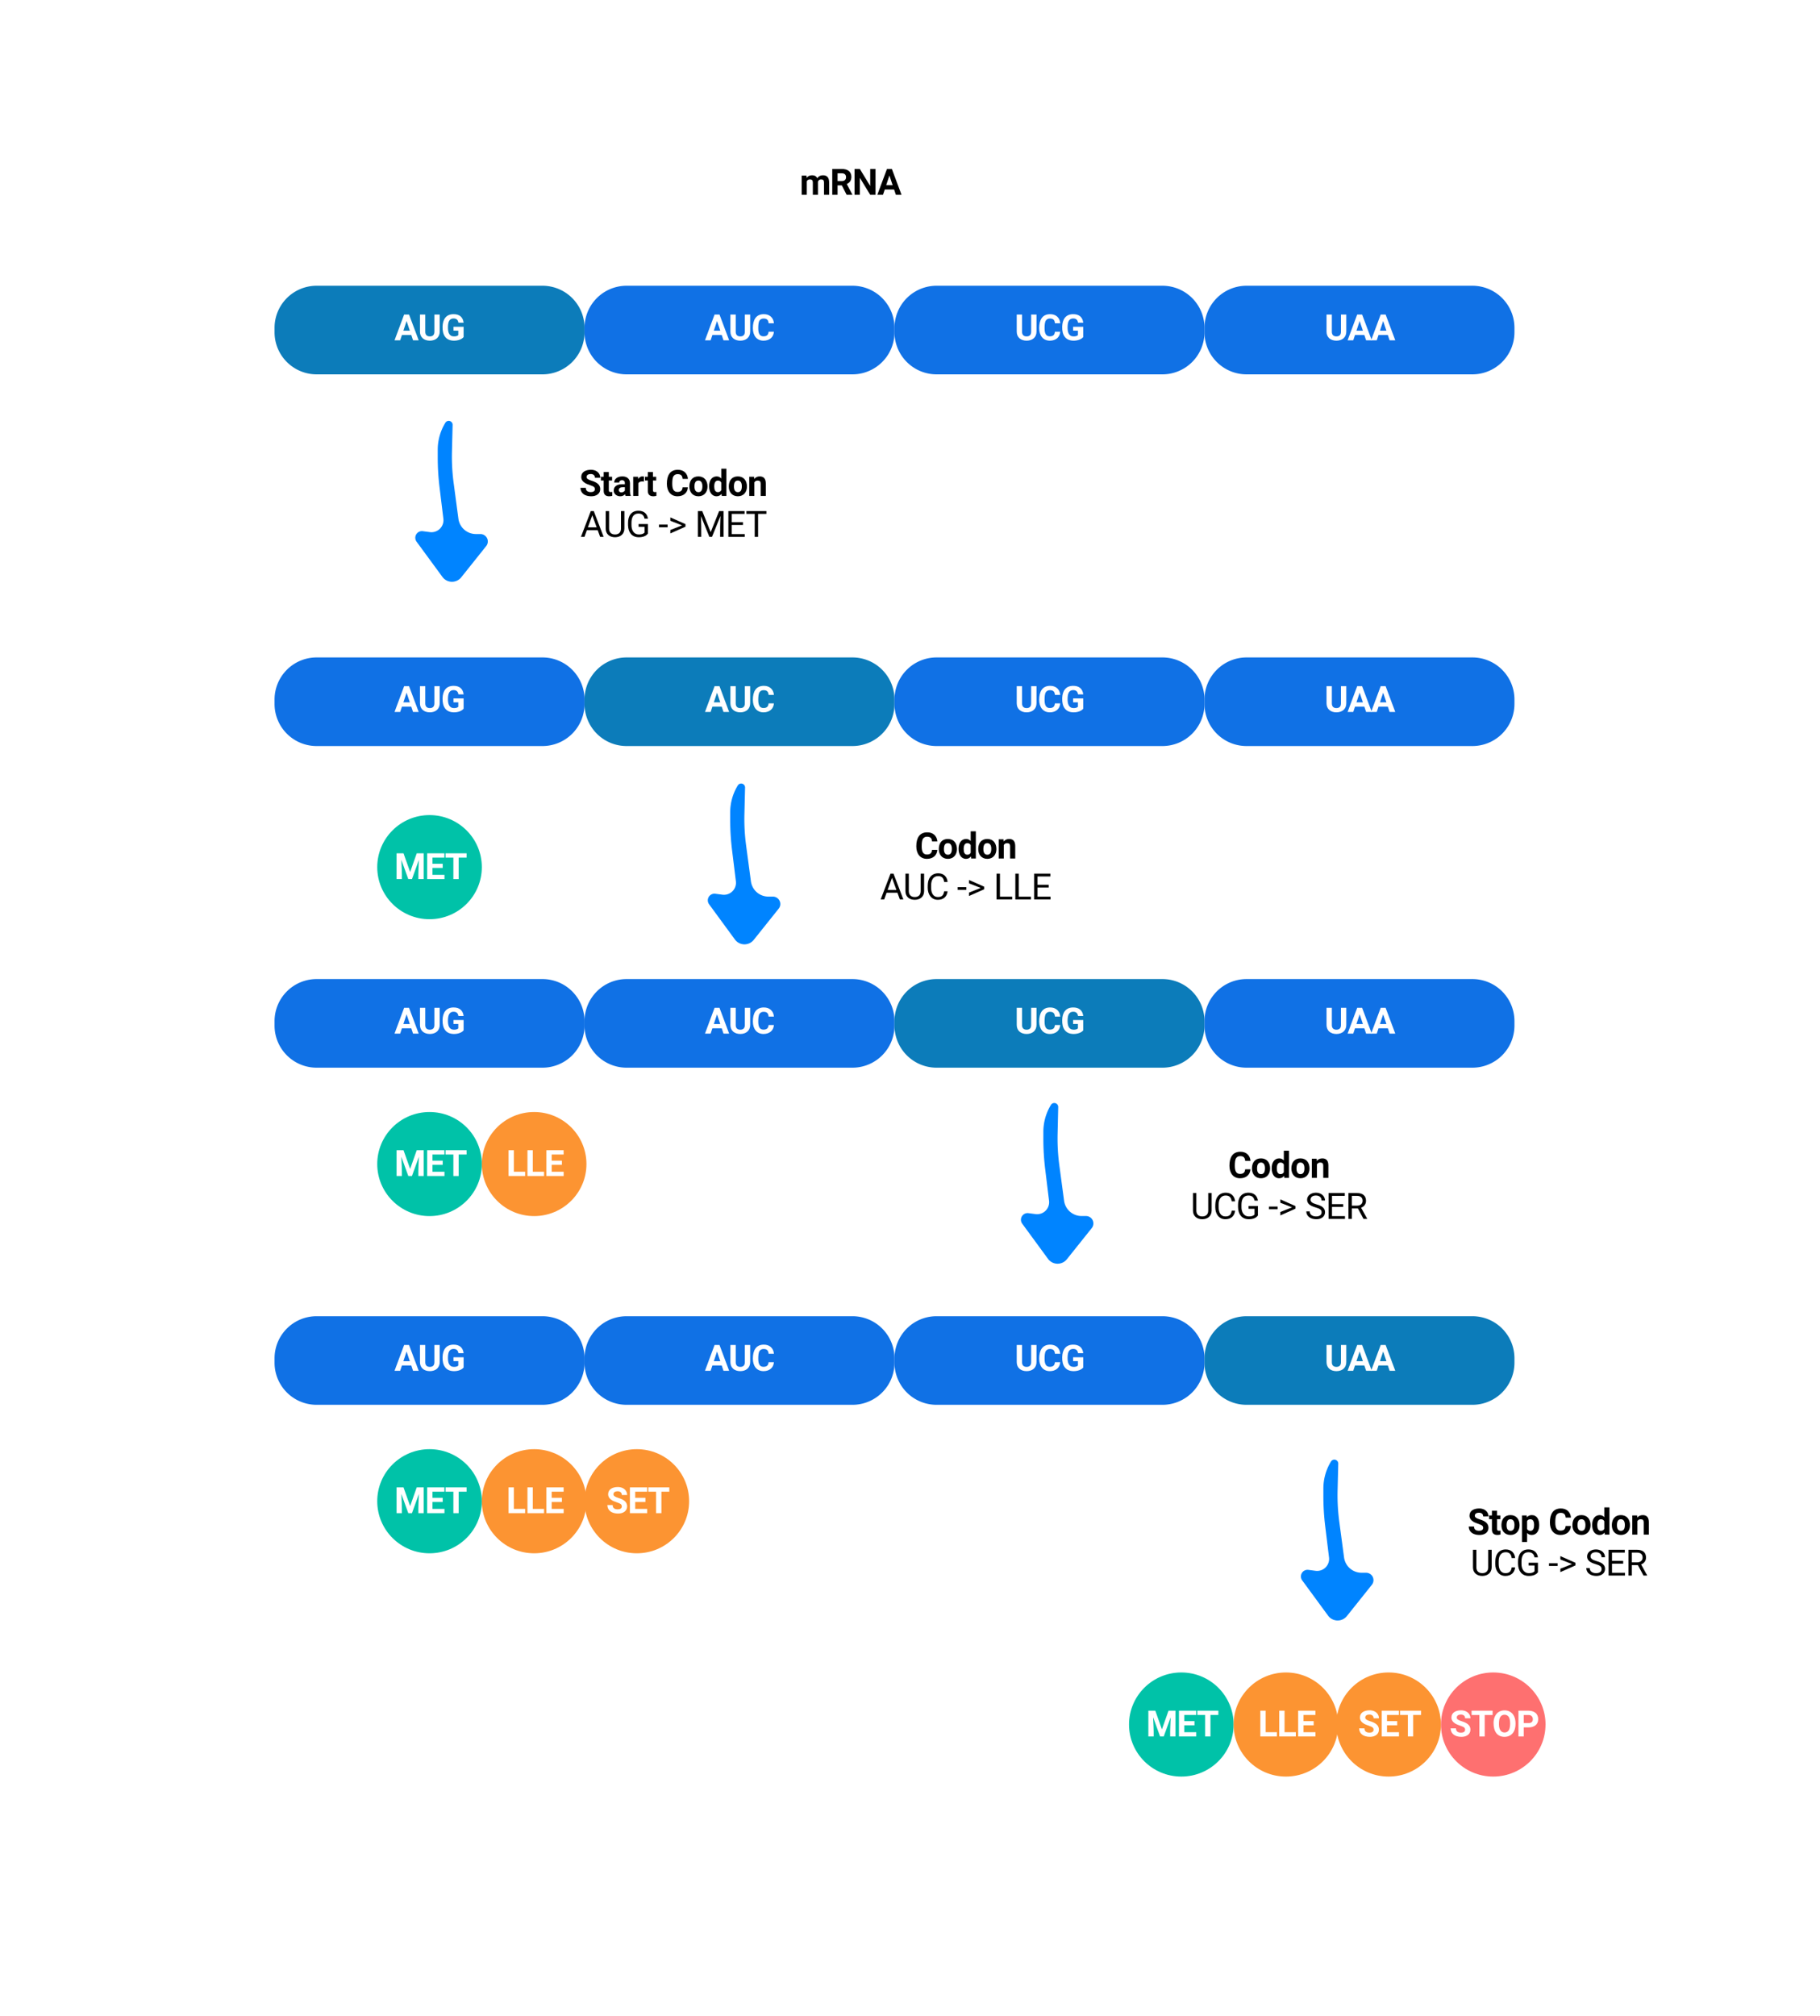 <svg xmlns="http://www.w3.org/2000/svg" xmlns:xlink="http://www.w3.org/1999/xlink" xmlns:lucid="lucid" width="822" height="910"><g transform="translate(-1456 -171)" lucid:page-tab-id="K~c~ZCvajOQn"><path d="M-1806.4 0h5483.2v2582.4h-5483.2z" fill="#fff"/><path d="M1580 319a19 19 0 0 1 19-19h102a19 19 0 0 1 19 19v2a19 19 0 0 1-19 19h-102a19 19 0 0 1-19-19z" stroke="#000" stroke-opacity="0" stroke-width="2" fill="#0c7cba"/><use xlink:href="#a" transform="matrix(1,0,0,1,1580,300) translate(54.131 24.638)"/><path d="M1720 319a19 19 0 0 1 19-19h102a19 19 0 0 1 19 19v2a19 19 0 0 1-19 19h-102a19 19 0 0 1-19-19z" stroke="#000" stroke-opacity="0" stroke-width="2" fill="#1071e5"/><use xlink:href="#b" transform="matrix(1,0,0,1,1720,300) translate(54.343 24.638)"/><path d="M1860 319a19 19 0 0 1 19-19h102a19 19 0 0 1 19 19v2a19 19 0 0 1-19 19h-102a19 19 0 0 1-19-19z" stroke="#000" stroke-opacity="0" stroke-width="2" fill="#1071e5"/><use xlink:href="#c" transform="matrix(1,0,0,1,1860,300) translate(54.277 24.638)"/><path d="M2000 319a19 19 0 0 1 19-19h102a19 19 0 0 1 19 19v2a19 19 0 0 1-19 19h-102a19 19 0 0 1-19-19z" stroke="#000" stroke-opacity="0" stroke-width="2" fill="#1071e5"/><use xlink:href="#d" transform="matrix(1,0,0,1,2000,300) translate(54.196 24.638)"/><path d="M1720 223.68h240v60h-240z" stroke="#000" stroke-opacity="0" stroke-width="2" fill="#fff" fill-opacity="0"/><use xlink:href="#e" transform="matrix(1,0,0,1,1725,228.68) translate(92.188 30.263)"/><path d="M1656.25 405.18a5.42 5.42 0 0 1-6.08 6.04l-3.23-.42a3 3 0 0 0-2.8 4.74l11.67 15.9a5.36 5.36 0 0 0 8.52.18l11.26-14.1a3.35 3.35 0 0 0-2.63-5.43h-2a7.96 7.96 0 0 1-7.92-6.9l-2.16-16.22a89.94 89.94 0 0 1-.76-13.94l.3-12.17a1.77 1.77 0 0 0-3.3-.97 23.27 23.27 0 0 0-3.42 12.13v3.2a111.96 111.96 0 0 0 .84 13.94z" stroke="#000" stroke-opacity="0" stroke-width="2" fill="#0084ff"/><path d="M1660 364h200v69.6h-200z" stroke="#000" stroke-opacity="0" stroke-width="2" fill="#fff" fill-opacity="0"/><use xlink:href="#f" transform="matrix(1,0,0,1,1665,369) translate(52.609 25.888)"/><use xlink:href="#g" transform="matrix(1,0,0,1,1665,369) translate(91.499 25.888)"/><use xlink:href="#h" transform="matrix(1,0,0,1,1665,369) translate(53.16 44.377)"/><use xlink:href="#i" transform="matrix(1,0,0,1,1665,369) translate(88.336 44.377)"/><use xlink:href="#j" transform="matrix(1,0,0,1,1665,369) translate(104.838 44.377)"/><path d="M1580 486.8a19 19 0 0 1 19-19h102a19 19 0 0 1 19 19v2a19 19 0 0 1-19 19h-102a19 19 0 0 1-19-19z" stroke="#000" stroke-opacity="0" stroke-width="2" fill="#1071e5"/><use xlink:href="#a" transform="matrix(1,0,0,1,1580,467.785) translate(54.131 24.638)"/><path d="M1720 486.8a19 19 0 0 1 19-19h102a19 19 0 0 1 19 19v2a19 19 0 0 1-19 19h-102a19 19 0 0 1-19-19z" stroke="#000" stroke-opacity="0" stroke-width="2" fill="#0c7cba"/><use xlink:href="#b" transform="matrix(1,0,0,1,1720,467.785) translate(54.343 24.638)"/><path d="M1860 486.8a19 19 0 0 1 19-19h102a19 19 0 0 1 19 19v2a19 19 0 0 1-19 19h-102a19 19 0 0 1-19-19z" stroke="#000" stroke-opacity="0" stroke-width="2" fill="#1071e5"/><use xlink:href="#c" transform="matrix(1,0,0,1,1860,467.785) translate(54.277 24.638)"/><path d="M2000 486.8a19 19 0 0 1 19-19h102a19 19 0 0 1 19 19v2a19 19 0 0 1-19 19h-102a19 19 0 0 1-19-19z" stroke="#000" stroke-opacity="0" stroke-width="2" fill="#1071e5"/><use xlink:href="#d" transform="matrix(1,0,0,1,2000,467.785) translate(54.196 24.638)"/><path d="M1673.62 562.47c0 12.98-10.57 23.5-23.62 23.5s-23.62-10.52-23.62-23.5c0-12.97 10.57-23.5 23.62-23.5s23.62 10.53 23.62 23.5z" stroke="#000" stroke-opacity="0" stroke-width="2" fill="#00c2a8"/><use xlink:href="#k" transform="matrix(1,0,0,1,1631.378,543.983) translate(2.694 23.888)"/><path d="M1788.36 568.86a5.42 5.42 0 0 1-6.08 6.04l-3.23-.42a3 3 0 0 0-2.8 4.74l11.66 15.9a5.36 5.36 0 0 0 8.52.18l11.27-14.1a3.35 3.35 0 0 0-2.65-5.43h-2a7.96 7.96 0 0 1-7.9-6.9l-2.17-16.2a89.94 89.94 0 0 1-.77-13.95l.3-12.17a1.77 1.77 0 0 0-3.28-.97 23.27 23.27 0 0 0-3.44 12.13v3.2a111.96 111.96 0 0 0 .85 13.95z" stroke="#000" stroke-opacity="0" stroke-width="2" fill="#0084ff"/><path d="M1792.1 527.68h200v69.6h-200z" stroke="#000" stroke-opacity="0" stroke-width="2" fill="#fff" fill-opacity="0"/><use xlink:href="#l" transform="matrix(1,0,0,1,1797.105,532.68) translate(72.054 25.888)"/><use xlink:href="#m" transform="matrix(1,0,0,1,1797.105,532.68) translate(56.426 44.377)"/><use xlink:href="#i" transform="matrix(1,0,0,1,1797.105,532.68) translate(91.125 44.377)"/><use xlink:href="#n" transform="matrix(1,0,0,1,1797.105,532.68) translate(107.627 44.377)"/><path d="M1580 632a19 19 0 0 1 19-19h102a19 19 0 0 1 19 19v2a19 19 0 0 1-19 19h-102a19 19 0 0 1-19-19z" stroke="#000" stroke-opacity="0" stroke-width="2" fill="#1071e5"/><use xlink:href="#a" transform="matrix(1,0,0,1,1580,612.988) translate(54.131 24.638)"/><path d="M1720 632a19 19 0 0 1 19-19h102a19 19 0 0 1 19 19v2a19 19 0 0 1-19 19h-102a19 19 0 0 1-19-19z" stroke="#000" stroke-opacity="0" stroke-width="2" fill="#1071e5"/><use xlink:href="#b" transform="matrix(1,0,0,1,1720,612.988) translate(54.343 24.638)"/><path d="M1860 632a19 19 0 0 1 19-19h102a19 19 0 0 1 19 19v2a19 19 0 0 1-19 19h-102a19 19 0 0 1-19-19z" stroke="#000" stroke-opacity="0" stroke-width="2" fill="#0c7cba"/><use xlink:href="#c" transform="matrix(1,0,0,1,1860,612.988) translate(54.277 24.638)"/><path d="M2000 632a19 19 0 0 1 19-19h102a19 19 0 0 1 19 19v2a19 19 0 0 1-19 19h-102a19 19 0 0 1-19-19z" stroke="#000" stroke-opacity="0" stroke-width="2" fill="#1071e5"/><use xlink:href="#d" transform="matrix(1,0,0,1,2000,612.988) translate(54.196 24.638)"/><path d="M1673.62 696.5c0 12.98-10.57 23.5-23.62 23.5s-23.62-10.52-23.62-23.5c0-12.96 10.57-23.48 23.62-23.48s23.62 10.52 23.62 23.5z" stroke="#000" stroke-opacity="0" stroke-width="2" fill="#00c2a8"/><use xlink:href="#k" transform="matrix(1,0,0,1,1631.378,678.02) translate(2.694 23.888)"/><path d="M1720.87 696.5c0 12.98-10.58 23.5-23.63 23.5-13.04 0-23.62-10.52-23.62-23.5 0-12.96 10.58-23.48 23.62-23.48 13.05 0 23.63 10.52 23.63 23.5z" stroke="#000" stroke-opacity="0" stroke-width="2" fill="#fc9432"/><use xlink:href="#o" transform="matrix(1,0,0,1,1678.622,678.02) translate(6.019 23.888)"/><path d="M1929.8 713.06a5.42 5.42 0 0 1-6.1 6.04l-3.22-.42a3 3 0 0 0-2.8 4.74l11.66 15.9a5.36 5.36 0 0 0 8.5.18l11.27-14.1a3.35 3.35 0 0 0-2.62-5.43h-2a7.96 7.96 0 0 1-7.9-6.9l-2.17-16.2a89.94 89.94 0 0 1-.76-13.95l.28-12.18a1.77 1.77 0 0 0-3.27-.96 23.27 23.27 0 0 0-3.44 12.13v3.2a111.96 111.96 0 0 0 .86 13.95z" stroke="#000" stroke-opacity="0" stroke-width="2" fill="#0084ff"/><path d="M1933.53 671.88h200v69.58h-200z" stroke="#000" stroke-opacity="0" stroke-width="2" fill="#fff" fill-opacity="0"/><use xlink:href="#l" transform="matrix(1,0,0,1,1938.534,676.877) translate(72.054 25.888)"/><use xlink:href="#p" transform="matrix(1,0,0,1,1938.534,676.877) translate(55.151 44.377)"/><use xlink:href="#i" transform="matrix(1,0,0,1,1938.534,676.877) translate(90.304 44.377)"/><use xlink:href="#q" transform="matrix(1,0,0,1,1938.534,676.877) translate(106.806 44.377)"/><path d="M1580 784.2a19 19 0 0 1 19-19h102a19 19 0 0 1 19 19v2a19 19 0 0 1-19 19h-102a19 19 0 0 1-19-19z" stroke="#000" stroke-opacity="0" stroke-width="2" fill="#1071e5"/><use xlink:href="#a" transform="matrix(1,0,0,1,1580,765.203) translate(54.131 24.638)"/><path d="M1720 784.2a19 19 0 0 1 19-19h102a19 19 0 0 1 19 19v2a19 19 0 0 1-19 19h-102a19 19 0 0 1-19-19z" stroke="#000" stroke-opacity="0" stroke-width="2" fill="#1071e5"/><use xlink:href="#b" transform="matrix(1,0,0,1,1720,765.203) translate(54.343 24.638)"/><path d="M1860 784.2a19 19 0 0 1 19-19h102a19 19 0 0 1 19 19v2a19 19 0 0 1-19 19h-102a19 19 0 0 1-19-19z" stroke="#000" stroke-opacity="0" stroke-width="2" fill="#1071e5"/><use xlink:href="#c" transform="matrix(1,0,0,1,1860,765.203) translate(54.277 24.638)"/><path d="M2000 784.2a19 19 0 0 1 19-19h102a19 19 0 0 1 19 19v2a19 19 0 0 1-19 19h-102a19 19 0 0 1-19-19z" stroke="#000" stroke-opacity="0" stroke-width="2" fill="#0c7cba"/><use xlink:href="#d" transform="matrix(1,0,0,1,2000,765.203) translate(54.196 24.638)"/><path d="M1673.62 848.73c0 12.97-10.57 23.5-23.62 23.5s-23.62-10.53-23.62-23.5c0-12.98 10.57-23.5 23.62-23.5s23.62 10.52 23.62 23.5z" stroke="#000" stroke-opacity="0" stroke-width="2" fill="#00c2a8"/><use xlink:href="#k" transform="matrix(1,0,0,1,1631.378,830.235) translate(2.694 23.888)"/><path d="M1720.87 848.73c0 12.97-10.58 23.5-23.63 23.5-13.04 0-23.62-10.53-23.62-23.5 0-12.98 10.58-23.5 23.62-23.5 13.05 0 23.63 10.52 23.63 23.5z" stroke="#000" stroke-opacity="0" stroke-width="2" fill="#fc9432"/><use xlink:href="#o" transform="matrix(1,0,0,1,1678.622,830.235) translate(6.019 23.888)"/><path d="M2056.25 874.1a5.42 5.42 0 0 1-6.08 6.04l-3.23-.43a3 3 0 0 0-2.8 4.75l11.67 15.9a5.36 5.36 0 0 0 8.52.2l11.26-14.1a3.35 3.35 0 0 0-2.63-5.45h-2a7.96 7.96 0 0 1-7.92-6.9l-2.16-16.2a89.94 89.94 0 0 1-.76-13.94l.3-12.18a1.77 1.77 0 0 0-3.3-.96 23.27 23.27 0 0 0-3.42 12.12v3.2a111.96 111.96 0 0 0 .84 13.95z" stroke="#000" stroke-opacity="0" stroke-width="2" fill="#0084ff"/><path d="M2060 832.9h200v69.6h-200z" stroke="#000" stroke-opacity="0" stroke-width="2" fill="#fff" fill-opacity="0"/><use xlink:href="#r" transform="matrix(1,0,0,1,2065,837.915) translate(53.787 25.888)"/><use xlink:href="#g" transform="matrix(1,0,0,1,2065,837.915) translate(90.32 25.888)"/><use xlink:href="#p" transform="matrix(1,0,0,1,2065,837.915) translate(55.151 44.377)"/><use xlink:href="#i" transform="matrix(1,0,0,1,2065,837.915) translate(90.304 44.377)"/><use xlink:href="#q" transform="matrix(1,0,0,1,2065,837.915) translate(106.806 44.377)"/><path d="M1767.24 848.73c0 12.97-10.57 23.5-23.62 23.5-13.04 0-23.62-10.53-23.62-23.5 0-12.98 10.58-23.5 23.62-23.5 13.05 0 23.62 10.52 23.62 23.5z" stroke="#000" stroke-opacity="0" stroke-width="2" fill="#fc9432"/><g><use xlink:href="#s" transform="matrix(1,0,0,1,1725,830.235) translate(4.755 23.888)"/></g><path d="M2013.16 949.53c0 12.97-10.57 23.5-23.62 23.5-13.04 0-23.62-10.53-23.62-23.5s10.58-23.5 23.62-23.5c13.05 0 23.62 10.53 23.62 23.5z" stroke="#000" stroke-opacity="0" stroke-width="2" fill="#00c2a8"/><g><use xlink:href="#k" transform="matrix(1,0,0,1,1970.92,931.04) translate(2.694 23.888)"/></g><path d="M2060.4 949.53c0 12.97-10.57 23.5-23.6 23.5-13.06 0-23.64-10.53-23.64-23.5s10.58-23.5 23.63-23.5c13.03 0 23.6 10.53 23.6 23.5z" stroke="#000" stroke-opacity="0" stroke-width="2" fill="#fc9432"/><g><use xlink:href="#o" transform="matrix(1,0,0,1,2018.164,931.04) translate(6.019 23.888)"/></g><path d="M2106.8 949.53c0 12.97-10.6 23.5-23.64 23.5-13.04 0-23.62-10.53-23.62-23.5s10.58-23.5 23.62-23.5c13.05 0 23.63 10.53 23.63 23.5z" stroke="#000" stroke-opacity="0" stroke-width="2" fill="#fc9432"/><g><use xlink:href="#s" transform="matrix(1,0,0,1,2064.542,931.04) translate(4.755 23.888)"/></g><path d="M2154.03 949.53c0 12.97-10.58 23.5-23.62 23.5-13.04 0-23.6-10.53-23.6-23.5s10.56-23.5 23.6-23.5c13.05 0 23.63 10.53 23.63 23.5z" stroke="#000" stroke-opacity="0" stroke-width="2" fill="#fe7070"/><g><use xlink:href="#t" transform="matrix(1,0,0,1,2111.786,931.04) translate(-1.157 23.893)"/></g><defs><path fill="#fff" d="M952-300H426L326 0H7l542-1456h278L1372 0h-319zM507-543h364l-183-545" id="u"/><path fill="#fff" d="M416-495c-3 181 88 274 258 274 169 0 257-89 257-266v-969h301v959c3 324-227 517-558 517-328 0-557-188-558-506v-970h300v961" id="v"/><path fill="#fff" d="M399-777c-11 316 60 556 342 556 113 0 193-24 241-72v-251H709v-221h573v581C1177-55 960 24 725 20 280 12 81-292 94-770c11-421 200-700 610-706 347-5 543 171 578 483H990c-25-157-105-241-277-241-102 0-180 38-233 115s-76 191-81 342" id="w"/><g id="a"><use transform="matrix(0.008,0,0,0.008,0,0)" xlink:href="#u"/><use transform="matrix(0.008,0,0,0.008,10.616,0)" xlink:href="#v"/><use transform="matrix(0.008,0,0,0.008,21.001,0)" xlink:href="#w"/></g><path fill="#fff" d="M687-225c189-1 272-84 286-260h300c-19 311-251 505-586 505C296 20 86-277 86-686c0-466 174-782 605-790 340-6 557 198 584 514H975c-15-183-92-268-284-268-100 0-173 38-225 108-63 84-76 264-76 443 0 157 24 272 72 345s122 109 225 109" id="x"/><g id="b"><use transform="matrix(0.008,0,0,0.008,0,0)" xlink:href="#u"/><use transform="matrix(0.008,0,0,0.008,10.616,0)" xlink:href="#v"/><use transform="matrix(0.008,0,0,0.008,21.001,0)" xlink:href="#x"/></g><g id="c"><use transform="matrix(0.008,0,0,0.008,0,0)" xlink:href="#v"/><use transform="matrix(0.008,0,0,0.008,10.385,0)" xlink:href="#x"/><use transform="matrix(0.008,0,0,0.008,20.708,0)" xlink:href="#w"/></g><g id="d"><use transform="matrix(0.008,0,0,0.008,0,0)" xlink:href="#v"/><use transform="matrix(0.008,0,0,0.008,10.385,0)" xlink:href="#u"/><use transform="matrix(0.008,0,0,0.008,21.001,0)" xlink:href="#u"/></g><path d="M741-689c-2-124-40-177-163-178-82 0-141 34-178 102V0H111v-1082h271l9 121c77-94 180-141 311-141 139 0 235 55 287 165 76-110 184-165 325-165 249 0 348 151 348 411V0h-290v-690c-2-123-39-176-163-177-87 0-147 41-180 124l1 743H741v-689" id="y"/><path d="M1209-1016c0 219-100 334-260 407l315 595V0H942L669-533H430V0H130v-1456h541c318-3 538 141 538 440zm-300 24c-1-144-85-221-238-221H430v437h242c144 2 238-77 237-216" id="z"/><path d="M1314 0h-300L430-958V0H130v-1456h300l585 960v-960h299V0" id="A"/><path d="M952-300H426L326 0H7l542-1456h278L1372 0h-319zM507-543h364l-183-545" id="B"/><g id="e"><use transform="matrix(0.008,0,0,0.008,0,0)" xlink:href="#y"/><use transform="matrix(0.008,0,0,0.008,13.659,0)" xlink:href="#z"/><use transform="matrix(0.008,0,0,0.008,23.728,0)" xlink:href="#A"/><use transform="matrix(0.008,0,0,0.008,35.007,0)" xlink:href="#B"/></g><path d="M658-217c127 0 227-49 227-165 0-57-21-98-60-130-79-64-370-142-463-196-162-95-248-210-248-361 0-280 246-403 537-407 213-3 383 84 467 216 45 69 68 147 68 234H886c0-139-96-211-240-211-129 0-232 55-232 169 0 47 24 87 72 119s117 62 210 90c171 51 295 115 373 191s117 171 117 284c-2 272-237 411-528 404C331 13 78-135 69-458h301c0 161 96 241 288 241" id="C"/><path d="M457-330c2 83 25 111 111 112 32 0 60-2 85-7V-6c-57 17-115 26-175 26-203 0-310-102-310-307v-583H10v-212h158v-266h289v266h185v212H457v540" id="D"/><path d="M552-1102c254-4 435 134 435 383v469c1 103 15 180 43 233V0H738c-13-26-23-58-29-97C639-19 548 20 436 20 238 20 64-113 68-304c5-258 212-357 496-357h133c11-137-29-227-160-227-90 0-156 45-156 131H92c15-231 213-342 460-345zM357-325c0 76 61 124 142 124 88 0 168-45 198-105v-186H589c-152 2-232 51-232 167" id="E"/><path d="M719-811c-143-24-279 1-319 103V0H111v-1082h273l8 129c74-124 180-175 331-136" id="F"/><g id="f"><use transform="matrix(0.008,0,0,0.008,0,0)" xlink:href="#C"/><use transform="matrix(0.008,0,0,0.008,9.699,0)" xlink:href="#D"/><use transform="matrix(0.008,0,0,0.008,15.03,0)" xlink:href="#E"/><use transform="matrix(0.008,0,0,0.008,23.489,0)" xlink:href="#F"/><use transform="matrix(0.008,0,0,0.008,29.63,0)" xlink:href="#D"/></g><path d="M687-225c189-1 272-84 286-260h300c-19 311-251 505-586 505C296 20 86-277 86-686c0-466 174-782 605-790 340-6 557 198 584 514H975c-15-183-92-268-284-268-100 0-173 38-225 108-63 84-76 264-76 443 0 157 24 272 72 345s122 109 225 109" id="G"/><path d="M579 20C257 20 58-214 66-551c8-331 182-551 511-551 324 0 514 231 514 572 0 319-198 550-512 550zm-2-888c-169 0-222 141-222 338 0 181 61 317 224 317 170 0 223-137 223-338 0-178-64-317-225-317" id="H"/><path d="M488 20C204 20 66-234 66-549c0-305 140-551 424-553 105 0 192 39 261 118v-552h290V0H780l-14-115C694-25 601 20 488 20zM355-528c0 176 51 314 207 314 89 0 152-38 189-113v-427c-36-75-98-113-187-113-139 0-209 113-209 339" id="I"/><path d="M750-692c-1-124-48-174-173-175-81 0-142 35-183 104V0H105v-1082h272l9 125c77-97 181-145 311-145 244 0 342 151 342 403V0H750v-692" id="J"/><g id="g"><use transform="matrix(0.008,0,0,0.008,0,0)" xlink:href="#G"/><use transform="matrix(0.008,0,0,0.008,10.323,0)" xlink:href="#H"/><use transform="matrix(0.008,0,0,0.008,19.245,0)" xlink:href="#I"/><use transform="matrix(0.008,0,0,0.008,28.135,0)" xlink:href="#H"/><use transform="matrix(0.008,0,0,0.008,37.056,0)" xlink:href="#J"/></g><path d="M973-380H363L226 0H28l556-1456h168L1309 0h-197zM421-538h495l-248-681" id="K"/><path d="M665-137c214 0 337-121 336-332v-987h193v990c-3 300-218 486-529 486-309 0-526-181-525-484v-992h190v986c-1 210 123 333 335 333" id="L"/><path d="M730-137c145 0 253-29 323-105v-327H716v-156h528v534C1148-51 964 20 729 20c-394 0-598-279-607-678v-127c-5-410 194-690 585-691 310-1 499 171 537 447h-192c-36-193-151-289-344-289-285 0-393 220-393 528v119c-5 296 140 534 415 534" id="M"/><g id="h"><use transform="matrix(0.008,0,0,0.008,0,0)" xlink:href="#K"/><use transform="matrix(0.008,0,0,0.008,10.293,0)" xlink:href="#L"/><use transform="matrix(0.008,0,0,0.008,20.523,0)" xlink:href="#M"/></g><path d="M525-543H37v-151h488v151" id="N"/><path d="M795-650L134-909v-190l854 378v146L134-196v-192" id="O"/><g id="i"><use transform="matrix(0.008,0,0,0.008,0,0)" xlink:href="#N"/><use transform="matrix(0.008,0,0,0.008,4.353,0)" xlink:href="#O"/></g><path d="M417-1456L893-268l476-1188h249V0h-192c-4-403 4-794 18-1179L966 0H819L342-1176c15 384 23 773 19 1176H169v-1456h248" id="P"/><path d="M992-673H361v516h733V0H169v-1456h915v158H361v468h631v157" id="Q"/><path d="M1175-1298H707V0H516v-1298H49v-158h1126v158" id="R"/><g id="j"><use transform="matrix(0.008,0,0,0.008,0,0)" xlink:href="#P"/><use transform="matrix(0.008,0,0,0.008,13.775,0)" xlink:href="#Q"/><use transform="matrix(0.008,0,0,0.008,22.896,0)" xlink:href="#R"/></g><path fill="#fff" d="M522-1456L896-400l372-1056h394V0h-301c-7-379 15-728 30-1085L998 0H792L400-1084c15 357 37 705 30 1084H130v-1456h392" id="S"/><path fill="#fff" d="M1006-631H430v390h676V0H130v-1456h974v243H430v347h576v235" id="T"/><path fill="#fff" d="M1226-1213H780V0H480v-1213H40v-243h1186v243" id="U"/><g id="k"><use transform="matrix(0.008,0,0,0.008,0,0)" xlink:href="#S"/><use transform="matrix(0.008,0,0,0.008,13.821,0)" xlink:href="#T"/><use transform="matrix(0.008,0,0,0.008,22.85,0)" xlink:href="#U"/></g><g id="l"><use transform="matrix(0.008,0,0,0.008,0,0)" xlink:href="#G"/><use transform="matrix(0.008,0,0,0.008,10.323,0)" xlink:href="#H"/><use transform="matrix(0.008,0,0,0.008,19.245,0)" xlink:href="#I"/><use transform="matrix(0.008,0,0,0.008,28.135,0)" xlink:href="#H"/><use transform="matrix(0.008,0,0,0.008,37.056,0)" xlink:href="#J"/></g><path d="M688-137c238 0 323-102 359-325h193c-32 297-228 482-552 482-361 0-569-299-569-680 0-197 8-360 73-497 88-186 257-317 513-319 316-2 509 195 535 488h-193c-31-212-118-330-342-330-272 0-397 224-393 523v141c-3 282 115 517 376 517" id="V"/><g id="m"><use transform="matrix(0.008,0,0,0.008,0,0)" xlink:href="#K"/><use transform="matrix(0.008,0,0,0.008,10.293,0)" xlink:href="#L"/><use transform="matrix(0.008,0,0,0.008,20.523,0)" xlink:href="#V"/></g><path d="M362-157h690V0H169v-1456h193v1299" id="W"/><g id="n"><use transform="matrix(0.008,0,0,0.008,0,0)" xlink:href="#W"/><use transform="matrix(0.008,0,0,0.008,8.49,0)" xlink:href="#W"/><use transform="matrix(0.008,0,0,0.008,16.98,0)" xlink:href="#Q"/></g><path fill="#fff" d="M430-241h637V0H130v-1456h300v1215" id="X"/><g id="o"><use transform="matrix(0.008,0,0,0.008,0,0)" xlink:href="#X"/><use transform="matrix(0.008,0,0,0.008,8.544,0)" xlink:href="#X"/><use transform="matrix(0.008,0,0,0.008,17.087,0)" xlink:href="#T"/></g><g id="p"><use transform="matrix(0.008,0,0,0.008,0,0)" xlink:href="#L"/><use transform="matrix(0.008,0,0,0.008,10.231,0)" xlink:href="#V"/><use transform="matrix(0.008,0,0,0.008,20.5,0)" xlink:href="#M"/></g><path d="M631-137c179 0 314-70 314-231 0-71-25-127-75-166s-141-77-272-115c-165-47-285-106-360-175s-112-154-112-255c0-245 231-397 495-397 206 0 369 89 449 218 43 68 65 142 65 223H942c0-184-129-283-321-283-172 0-299 76-301 236 0 59 26 109 76 150s135 78 256 113c205 59 345 116 436 256 35 53 50 119 50 193-2 256-231 398-507 390C333 12 90-129 80-422h193c0 187 160 285 358 285" id="Y"/><path d="M1161-1018c0 201-122 330-278 388l342 618V0h-206L703-589H361V0H168v-1456h482c310-2 511 139 511 438zm-193 0c0-187-120-280-313-280H361v552h295c179 3 313-101 312-272" id="Z"/><g id="q"><use transform="matrix(0.008,0,0,0.008,0,0)" xlink:href="#Y"/><use transform="matrix(0.008,0,0,0.008,9.36,0)" xlink:href="#Q"/><use transform="matrix(0.008,0,0,0.008,18.328,0)" xlink:href="#Z"/></g><path d="M663-1102c295 0 422 250 422 571 0 300-141 549-420 551-109 0-198-38-265-114v510H111v-1498h268l10 106c70-84 161-126 274-126zm133 550c0-175-53-315-209-315-91 0-153 35-187 104v443c35 71 98 107 189 107 138 0 207-113 207-339" id="aa"/><g id="r"><use transform="matrix(0.008,0,0,0.008,0,0)" xlink:href="#C"/><use transform="matrix(0.008,0,0,0.008,9.699,0)" xlink:href="#D"/><use transform="matrix(0.008,0,0,0.008,14.799,0)" xlink:href="#H"/><use transform="matrix(0.008,0,0,0.008,23.721,0)" xlink:href="#aa"/></g><path fill="#fff" d="M658-217c127 0 227-49 227-165 0-57-21-98-60-130-79-64-370-142-463-196-162-95-248-210-248-361 0-280 246-403 537-407 213-3 383 84 467 216 45 69 68 147 68 234H886c0-139-96-211-240-211-129 0-232 55-232 169 0 47 24 87 72 119s117 62 210 90c171 51 295 115 373 191s117 171 117 284c-2 272-237 411-528 404C331 13 78-135 69-458h301c0 161 96 241 288 241" id="ab"/><g id="s"><use transform="matrix(0.008,0,0,0.008,0,0)" xlink:href="#ab"/><use transform="matrix(0.008,0,0,0.008,9.699,0)" xlink:href="#T"/><use transform="matrix(0.008,0,0,0.008,18.728,0)" xlink:href="#U"/></g><path fill="#fff" d="M1248-1138c106 220 104 603 2 820-91 195-274 338-542 338C281 20 86-300 86-759c0-291 115-515 296-629 182-114 467-115 648 0 94 60 166 141 218 250zM940-344c111-153 110-617 0-765-57-77-133-119-234-119s-177 41-233 118c-64 88-83 240-83 415 0 149 27 264 82 346s133 123 236 123c101 0 176-40 232-118" id="ac"/><path fill="#fff" d="M1245-974c0 302-233 466-552 461H430V0H130v-1456h568c323 5 547 167 547 482zm-303 2c1-143-93-241-237-241H430v457h268c151 1 244-71 244-216" id="ad"/><g id="t"><use transform="matrix(0.008,0,0,0.008,0,0)" xlink:href="#ab"/><use transform="matrix(0.008,0,0,0.008,9.699,0)" xlink:href="#U"/><use transform="matrix(0.008,0,0,0.008,19.245,0)" xlink:href="#ac"/><use transform="matrix(0.008,0,0,0.008,30.138,0)" xlink:href="#ad"/></g></defs></g></svg>